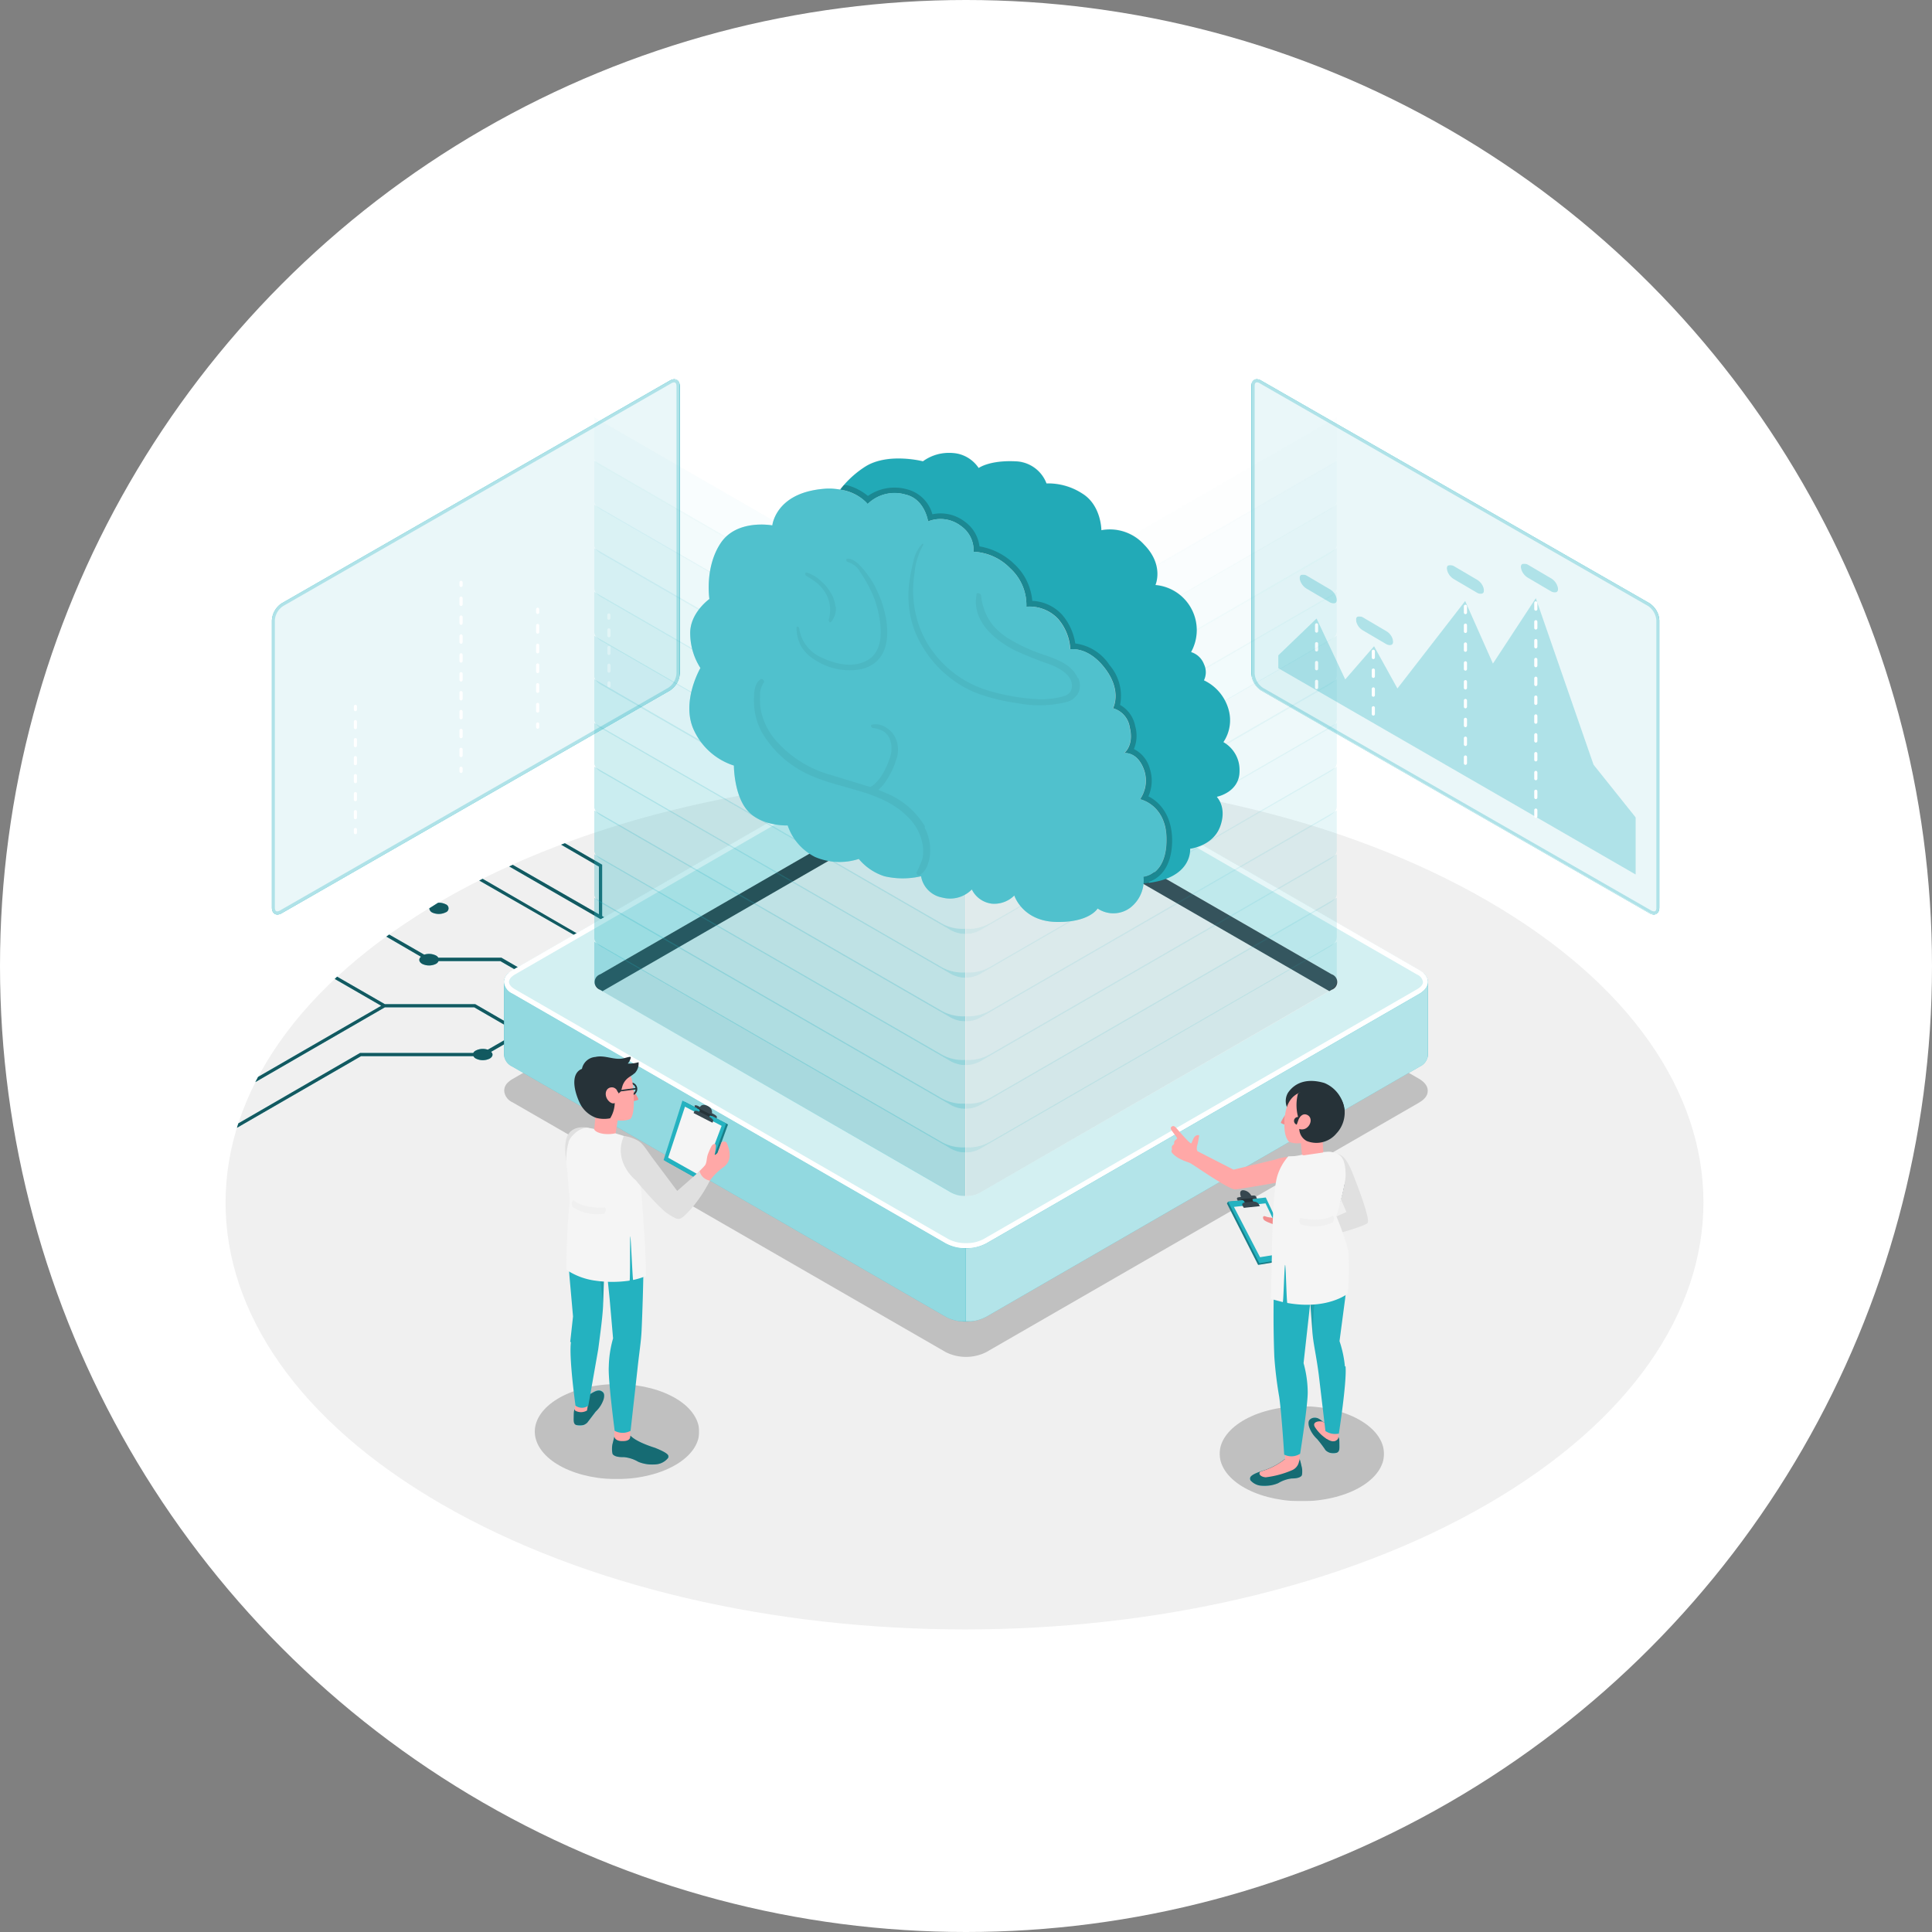 <svg xmlns="http://www.w3.org/2000/svg" xmlns:xlink="http://www.w3.org/1999/xlink" viewBox="0 0 288 288" xmlns:v="https://vecta.io/nano"><rect x="0" y="0" width="288" height="288" fill="#808080" stroke="none"/><style><![CDATA[.B{fill:none}.C{fill:#24b2c0}.D{opacity:.3}.E{fill:#ffa8a7}.F{clip-path:url(#A)}.G{fill:#fff}.H{fill:#263238}.I{fill:#f0f0f0}.J{fill:#37474f}.K{opacity:.2}.L{fill:#f28f8f}.M{fill:#e0e0e0}.N{fill:#f5f5f5}.O{clip-path:url(#E)}.P{stroke-linecap:round}.Q{stroke-linejoin:round}.R{stroke-width:.468}.S{clip-path:url(#G)}]]></style><defs><clipPath id="A"><path d="M26.86 26.86h234.28v234.28H26.86z" class="B"/></clipPath><clipPath id="B"><path d="M33.65 115.63H251.6v126.39H33.65z" class="B"/></clipPath><clipPath id="C"><path d="M181.8 209.63h24.51v14.15H181.8z" class="B"/></clipPath><clipPath id="D"><path d="M79.71 206.33h24.51v14.15H79.71z" class="B"/></clipPath><clipPath id="E"><path d="M40.5 56.53h60.81v79.8H40.5z" class="B"/></clipPath><clipPath ><path d="M47.44 80.45h46.93v46.78H47.44z" class="B"/></clipPath><clipPath id="G"><path d="M186.56 56.53h60.81v79.8h-60.81z" class="B"/></clipPath><clipPath id="H"><path d="M190.55 89.17h53.3v41.21h-53.3z" class="B"/></clipPath><clipPath id="I"><path d="M193.73 85.66h5.55v4.29h-5.55z" class="B"/></clipPath><clipPath id="J"><path d="M202.13 91.89h5.55v4.29h-5.55z" class="B"/></clipPath><clipPath id="K"><path d="M215.67 84.26h5.55v4.29h-5.55z" class="B"/></clipPath><clipPath id="L"><path d="M226.71 84.04h5.55v4.29h-5.55z" class="B"/></clipPath><clipPath id="M"><path d="M75.13 122.87h137.74v79.45H75.13z" class="B"/></clipPath><clipPath id="N"><path d="M75.13 145.08h68.86v51.9H75.13z" class="B"/></clipPath><clipPath id="O"><path d="M143.99 145.08h68.88v51.9h-68.88z" class="B"/></clipPath><clipPath id="P"><path d="M75.13 106.67h137.74v79.44H75.13z" class="B"/></clipPath><clipPath id="Q"><path d="M143.93 55.65h55.36v122.67h-55.36z" class="B"/></clipPath><clipPath id="R"><path d="M143.93 140.34h55.36v37.97h-55.36z" class="B"/></clipPath><clipPath id="S"><path d="M143.93 133.83h55.36v37.97h-55.36z" class="B"/></clipPath><clipPath id="T"><path d="M143.93 127.32h55.36v37.97h-55.36z" class="B"/></clipPath><clipPath id="U"><path d="M143.93 120.8h55.36v37.97h-55.36z" class="B"/></clipPath><clipPath id="V"><path d="M143.93 114.28h55.36v37.97h-55.36z" class="B"/></clipPath><clipPath id="W"><path d="M143.93 107.77h55.36v37.97h-55.36z" class="B"/></clipPath><clipPath id="X"><path d="M143.93 101.26h55.36v37.97h-55.36z" class="B"/></clipPath><clipPath id="Y"><path d="M143.93 94.74h55.36v37.97h-55.36z" class="B"/></clipPath><clipPath id="Z"><path d="M143.93 88.23h55.36v37.97h-55.36z" class="B"/></clipPath><clipPath id="a"><path d="M143.93 81.71h55.36v37.97h-55.36z" class="B"/></clipPath><clipPath id="b"><path d="M143.93 75.19h55.36v37.97h-55.36z" class="B"/></clipPath><clipPath id="c"><path d="M143.93 68.68h55.36v37.97h-55.36z" class="B"/></clipPath><clipPath id="d"><path d="M143.93 62.17h55.36v37.97h-55.36z" class="B"/></clipPath><clipPath id="e"><path d="M143.93 55.65h55.36v37.97h-55.36z" class="B"/></clipPath><clipPath id="f"><path d="M88.58 55.65h55.36v122.67H88.58z" class="B"/></clipPath><clipPath id="g"><path d="M88.58 140.34h55.36v37.97H88.58z" class="B"/></clipPath><clipPath id="h"><path d="M88.58 133.83h55.36v37.97H88.58z" class="B"/></clipPath><clipPath id="i"><path d="M88.58 127.32h55.36v37.97H88.58z" class="B"/></clipPath><clipPath id="j"><path d="M88.58 120.8h55.36v37.97H88.58z" class="B"/></clipPath><clipPath id="k"><path d="M88.58 114.28h55.36v37.97H88.58z" class="B"/></clipPath><clipPath id="l"><path d="M88.58 107.77h55.36v37.97H88.58z" class="B"/></clipPath><clipPath id="m"><path d="M88.58 101.26h55.36v37.97H88.58z" class="B"/></clipPath><clipPath id="n"><path d="M88.58 94.74h55.36v37.97H88.58z" class="B"/></clipPath><clipPath id="o"><path d="M88.58 88.23h55.36v37.97H88.58z" class="B"/></clipPath><clipPath id="p"><path d="M88.58 81.71h55.36v37.97H88.58z" class="B"/></clipPath><clipPath id="q"><path d="M88.58 75.19h55.36v37.97H88.58z" class="B"/></clipPath><clipPath id="r"><path d="M88.58 68.68h55.36v37.97H88.58z" class="B"/></clipPath><clipPath id="s"><path d="M88.58 62.17h55.36v37.97H88.58z" class="B"/></clipPath><clipPath id="t"><path d="M88.58 55.65h55.36v37.97H88.58z" class="B"/></clipPath><clipPath id="u"><path d="M125.21 67.56h59.5v64.13h-59.5z" class="B"/></clipPath><clipPath id="v"><path d="M124.6 72.28h50.16v59.41H124.6z" class="B"/></clipPath><clipPath id="w"><path d="M102.73 72.93h71.15v64.61h-71.15z" class="B"/></clipPath><clipPath id="x"><path d="M104.45 78.86h66.99v55.53h-66.99z" class="B"/></clipPath><clipPath ><path d="M138.92 69.57h41.72v56.16h-41.72z" class="B"/></clipPath><clipPath ><path d="M107.21 74.82h61.73v59.4h-61.73z" class="B"/></clipPath><clipPath id="AA"><path d="M182.89 178.75h9.84v9.81h-9.84z" class="B"/></clipPath><clipPath id="AB"><path d="M185.11 179.07h2.63v.93h-2.63z" class="B"/></clipPath><clipPath id="AC"><path d="M186.34 217.46h7.79v4.04h-7.79z" class="B"/></clipPath><clipPath id="AD"><path d="M195.05 211.34h4.62v5.28h-4.62z" class="B"/></clipPath><clipPath id="AE"><path d="M195.3 190h3.35v8.97h-3.35z" class="B"/></clipPath><clipPath id="AF"><path d="M85.5 207.27h4.57v5.17H85.5z" class="B"/></clipPath><clipPath id="AG"><path d="M91.2 214.06h8.43v4.25H91.2z" class="B"/></clipPath><clipPath id="AH"><path d="M86.39 186.15h3.92v8.09h-3.92z" class="B"/></clipPath><clipPath id="AI"><path d="M99.21 164.22h9.32v12.25h-9.32z" class="B"/></clipPath><clipPath id="AJ"><path d="M103.46 165.56h2.89v1.78h-2.89z" class="B"/></clipPath><path id="AK" d="M56.83 149.93l-18.36 10.6-.41.78 19.31-11.15h13.32l6.48 3.75-4.46 2.57a2.28 2.28 0 0 0-1.79.13.83.83 0 0 0-.37.35H53.68l-18.15 10.5-.21.66 18.5-10.68h16.75a.86.86 0 0 0 .37.36 2.33 2.33 0 0 0 2.06 0c.48-.28.55-.72.2-1l4.46-2.58 3.42 2 .24-.41-3.19-1.84 7.43-4.3 3.41 2 .24-.4-3.21-1.91 8.39-4.84 3.42 2 .24-.41-3.21-1.88 3.62-2.09 1.63.95.24-.4-1.41-.81 5.14-3-.24-.41-5.36 3.1-6.2-3.57c.37-.33.31-.77-.18-1.07a2.27 2.27 0 0 0-1.84-.09l-.48-.29v-7.65l-5.55-3.2-.57.21 5.64 3.27v7.11l-12.84-7.37-.53.24 13.88 8c-.32.33-.24.74.23 1a2.34 2.34 0 0 0 1.74.14l6.25 3.6-3.62 2.1-22.45-13-.5.26 22.48 12.9-8.38 4.84-10.8-6.24h-9.41a.81.81 0 0 0-.34-.32 2.31 2.31 0 0 0-1.75-.13l-5.23-3-.42.31 5.16 3c-.38.32-.32.77.18 1.06a2.33 2.33 0 0 0 2.06 0 .84.84 0 0 0 .38-.41h9.22l10.51 6.08-7.43 4.29-6.83-3.95H57.37l-7.12-4.1-.35.34z"/><path id="AL" d="M64.37,136a2.35,2.35,0,0,0,2.07,0,.63.63,0,0,0,.39-.8.64.64,0,0,0-.39-.4,2.32,2.32,0,0,0-1.13-.23L64,135.4a.74.74,0,0,0,.42.62"/><path id="AM" d="M42,89.93l57.87-33.2c.81-.47,1.47-.09,1.47.85v42.8a3.25,3.25,0,0,1-1.47,2.55L42,136.13c-.81.47-1.47.09-1.47-.85V92.48A3.26,3.26,0,0,1,42,89.93"/><path id="AN" d="M245.9,89.93,188,56.73c-.81-.47-1.47-.09-1.47.85v42.8a3.27,3.27,0,0,0,1.47,2.55l57.87,33.2c.82.47,1.48.09,1.48-.85V92.48a3.27,3.27,0,0,0-1.48-2.55"/><path id="AO" d="M144,184.42V197a6.14,6.14,0,0,1-3-.7L76.38,159a2.12,2.12,0,0,1-1.25-1.74V146.4a1.77,1.77,0,0,1,.66-1.32l9.35,5.4Z"/><path id="AP" d="M144,184.42V197a6.14,6.14,0,0,0,3-.7L211.62,159a2.11,2.11,0,0,0,1.25-1.74V146.42a1.77,1.77,0,0,0-.66-1.31l-9.36,5.36Z"/><path id="AQ" d="M211.62,148.13,147,185.37a6.67,6.67,0,0,1-6,0l-64.6-37.24a2.11,2.11,0,0,1-1.25-1.73,1.77,1.77,0,0,1,.66-1.32,3.51,3.51,0,0,1,.59-.42L141,107.42a6.67,6.67,0,0,1,6,0l64.6,37.24c1.65,1,1.65,2.53,0,3.48"/><path id="AR" d="M170.38 130.73s3.42-.14 3.48-5.46-3.94-6.13-3.94-6.13a4.91 4.91 0 0 0 .62-4.29c-1-2.91-3-2.59-3-2.59s1.5-1.1.84-3.82a3.48 3.48 0 0 0-2.5-2.87s1.4-2.52-1.16-5.91-5.2-2.86-5.2-2.86a7.64 7.64 0 0 0-1.82-4.54 5.83 5.83 0 0 0-4.7-1.81 7.4 7.4 0 0 0-2.42-5.73 8.22 8.22 0 0 0-5.45-2.47 4.39 4.39 0 0 0-1.85-3.82 5 5 0 0 0-4.93-.71s-.48-3.34-3.37-4a5.73 5.73 0 0 0-5.64 1.4s-2.55-3.37-8.69-1.91c-5.14 1.26-5.52 5.11-5.52 5.11s-5.28-1-7.7 2.64-1.68 8.33-1.68 8.33-3 2.12-2.86 5.29a9.65 9.65 0 0 0 1.52 5s-3 5.15-.91 9.39a9.86 9.86 0 0 0 5.9 5.15s0 4.53 2.12 6.81 5.9 2.12 5.9 2.12a8.21 8.21 0 0 0 4.09 4.7 9.3 9.3 0 0 0 6.51.29 8.22 8.22 0 0 0 3.82 2.58 12 12 0 0 0 5.46 0 3.91 3.91 0 0 0 3.18 3.18 4.55 4.55 0 0 0 4.39-1.21 3.83 3.83 0 0 0 3 2.12 4.22 4.22 0 0 0 3.33-1.22s1.21 3.82 6.21 3.94 6.21-2 6.21-2a4.21 4.21 0 0 0 4.84-.1 5.18 5.18 0 0 0 2-4.7"/><path id="AS" d="M193.73,217.46s.18.57.28,1.08a2.85,2.85,0,0,1,.06,1.36c-.14.31-.69.5-1.53.49a5.1,5.1,0,0,0-2,.7,5.31,5.31,0,0,1-2.5.39,2.44,2.44,0,0,1-1.65-.83c-.12-.32-.23-.75,1.82-1.4a10.09,10.09,0,0,0,3.32-1.75Z"/><path id="AT" d="M199.47,214.24c.16.06.19.36.2.95s.08,1.23-.45,1.38a1.66,1.66,0,0,1-1.62-.39,18.47,18.47,0,0,0-1.25-1.66,4.47,4.47,0,0,1-1.23-1.91c-.17-.71,0-1,.48-1.21s1,0,1.59.53a4.3,4.3,0,0,0,.6.32c.44.14,1.53,1.91,1.68,2"/><path id="AU" d="M91.6 214.07l-.29 1.17a3.36 3.36 0 0 0 0 1.48c.17.33.76.52 1.68.49a5.19 5.19 0 0 1 2.16.7 5.5 5.5 0 0 0 2.72.37 2.56 2.56 0 0 0 1.76-1c.13-.33-.06-.68-2-1.46 0 0-2.7-.8-3.64-1.8z"/></defs><circle cx="144" cy="144" r="144" class="G"/><g class="F"><g class="F"><path d="M221.68,134.25c43,24.83,43,65.11,0,90s-112.78,24.83-155.8,0-43-65.12,0-90,112.78-24.83,155.8,0" class="I"/><g class="C"><use xlink:href="#AK"/><use xlink:href="#AL"/></g><g clip-path="url(#B)"><g opacity=".5"><use xlink:href="#AK"/><use xlink:href="#AL"/></g></g><g clip-path="url(#C)"><g class="K"><path d="M205.89,214.87c1.76,3.82-2.12,7.64-8.66,8.67s-13.25-1.23-15-5,2.12-7.64,8.66-8.67,13.25,1.23,15,5"/></g></g><g clip-path="url(#D)"><g class="K"><path d="M103.81,211.57c1.75,3.82-2.12,7.64-8.67,8.67s-13.25-1.23-15-5,2.12-7.64,8.66-8.67,13.26,1.23,15,5"/></g></g><use xlink:href="#AM" class="C"/><g class="O G"><g opacity=".9"><use xlink:href="#AM"/></g></g><g class="O C"><g class="D"><path d="M100.5,57h0c.3,0,.34.37.34.58v42.8a2.77,2.77,0,0,1-1.23,2.15L41.74,135.72a1,1,0,0,1-.43.14c-.29,0-.34-.36-.34-.58V92.48a2.75,2.75,0,0,1,1.24-2.14l57.86-33.2a.84.84,0,0,1,.43-.14m0-.47a1.41,1.41,0,0,0-.66.2L42,89.93a3.26,3.26,0,0,0-1.47,2.55v42.8c0,.67.33,1.05.81,1.05a1.38,1.38,0,0,0,.66-.2l57.87-33.2a3.25,3.25,0,0,0,1.47-2.55V57.58c0-.66-.33-1-.81-1"/></g></g><g stroke="#fff" class="B P Q R"><path d="M52.98 105.3v.48"/><path d="M52.98 107.57v15.19" stroke-dasharray="0.898,1.786"/><path d="M52.98 123.65v.47m27.17-33.3v.47"/><path d="M80.15 93.24v13.71" stroke-dasharray="0.984,1.958"/><path d="M80.15 107.93v.47m10.61-16.72v.47"/><path d="M90.77 93.89l.01 7.02" stroke-dasharray="0.879,1.757"/><path d="M90.78 101.79v.47M68.73 86.81v.46"/><path d="M68.73 89.16v24.42" stroke-dasharray="0.936,1.881"/><path d="M68.73 114.52v.47"/></g><use xlink:href="#AN" class="C"/><g class="S G"><g opacity=".9"><use xlink:href="#AN"/></g></g><g class="S C"><g class="D"><path d="M187.37,57a.78.78,0,0,1,.42.14l57.88,33.19a2.84,2.84,0,0,1,1.24,2.15v42.8c0,.22,0,.58-.35.58a1,1,0,0,1-.43-.14l-57.87-33.19a2.8,2.8,0,0,1-1.23-2.15V57.58c0-.21,0-.58.34-.58m0-.47c-.48,0-.81.39-.81,1v42.8a3.27,3.27,0,0,0,1.47,2.55l57.87,33.2a1.41,1.41,0,0,0,.66.2c.48,0,.82-.38.82-1.05V92.48a3.27,3.27,0,0,0-1.48-2.55L188,56.73a1.35,1.35,0,0,0-.66-.2"/></g></g><g clip-path="url(#H)" class="C"><g class="D"><path d="M190.54 99.6v-1.9l5.72-5.5 4.27 9.08 4.3-4.95 3.48 6.3 10.1-13.04 4.14 9.33 6.39-9.75 8.61 24.83 6.29 7.87v8.5l-53.3-30.77z"/></g></g><g stroke="#fff" stroke-dasharray="0.936,1.872" class="B P Q R"><path d="M228.94 89.87v32.09m-10.49-31.58v25.07m-22.19-22.31v9.76m8.46-5.82v10.75"/></g><g clip-path="url(#I)" class="C"><g class="D"><path d="M199.28,89.41c0,.55-.47.7-1.07.36l-3.4-2a2.18,2.18,0,0,1-1.08-1.59c0-.54.49-.69,1.08-.36l3.4,2a2.11,2.11,0,0,1,1.07,1.58"/></g></g><g clip-path="url(#J)" class="C"><g class="D"><path d="M207.68,95.64c0,.54-.49.7-1.08.35l-3.4-2a2.11,2.11,0,0,1-1.07-1.59c0-.53.48-.7,1.07-.35l3.4,2a2.11,2.11,0,0,1,1.08,1.58"/></g></g><g clip-path="url(#K)" class="C"><g class="D"><path d="M221.22 88c0 .53-.48.69-1.07.34l-3.4-2a2.19 2.19 0 0 1-1.08-1.6c0-.53.49-.69 1.08-.34l3.4 2a2.14 2.14 0 0 1 1.07 1.6"/></g></g><g clip-path="url(#L)" class="C"><g class="D"><path d="M232.26,87.79c0,.54-.49.69-1.08.34l-3.4-2a2.17,2.17,0,0,1-1.07-1.6c0-.53.48-.68,1.07-.34l3.4,2a2.15,2.15,0,0,1,1.08,1.59"/></g></g><g clip-path="url(#M)"><g class="K"><path d="M211.62,164.32,147,201.57a6.76,6.76,0,0,1-6,0l-64.6-37.25a2.11,2.11,0,0,1-1.25-1.74,1.75,1.75,0,0,1,.66-1.3,3.07,3.07,0,0,1,.59-.43L141,123.6a6.74,6.74,0,0,1,6,0l64.6,37.25c1.65,1,1.65,2.52,0,3.47"/></g></g><use xlink:href="#AO" class="C"/><g clip-path="url(#N)" class="G"><g opacity=".5"><use xlink:href="#AO"/></g></g><use xlink:href="#AP" class="C"/><g clip-path="url(#O)" class="G"><g opacity=".65"><use xlink:href="#AP"/></g></g><use xlink:href="#AQ" class="C"/><g clip-path="url(#P)" class="G"><g opacity=".8"><use xlink:href="#AQ"/></g></g><path d="M144,107.42a5.44,5.44,0,0,1,2.65.62l64.6,37.24a1.44,1.44,0,0,1,.87,1.1c0,.38-.32.76-.87,1.08L146.63,184.7a5.29,5.29,0,0,1-2.64.61,5.51,5.51,0,0,1-2.64-.61l-64.6-37.24c-.55-.32-.88-.72-.88-1.09a1.12,1.12,0,0,1,.43-.77,2.36,2.36,0,0,1,.45-.33L141.37,108a5.37,5.37,0,0,1,2.63-.62m0-.75a6.19,6.19,0,0,0-3,.72L76.38,144.62a3.51,3.51,0,0,0-.59.42,1.81,1.81,0,0,0-.66,1.32,2.11,2.11,0,0,0,1.25,1.73L141,185.33a6.08,6.08,0,0,0,3,.72,6.23,6.23,0,0,0,3-.72l64.61-37.24c1.65-1,1.65-2.51,0-3.48L147,107.37a6.23,6.23,0,0,0-3-.72" class="G"/><path d="M142,115,89.47,145.24a1.23,1.23,0,0,0-.76,1.56,1.25,1.25,0,0,0,.76.75L142,177.83a4.45,4.45,0,0,0,4,0l52.52-30.28a1.23,1.23,0,0,0,0-2.32L146,115a4.45,4.45,0,0,0-4,0" class="I"/><path d="M198.5,145.23,146,115a4.07,4.07,0,0,0-2-.48v2l54.16,31.23.34-.2a1.22,1.22,0,0,0,0-2.32" class="J"/><path d="M144,114.48a4.07,4.07,0,0,0-2,.48L89.47,145.24a1.23,1.23,0,0,0-.76,1.56,1.25,1.25,0,0,0,.76.75l.35.2L144,116.51Z" class="H"/><g clip-path="url(#Q)" class="C"><g opacity=".5"><g clip-path="url(#R)"><g class="D"><path d="M147.63,170.17a6.48,6.48,0,0,1-3.7.86h0v7.28a4.62,4.62,0,0,0,2.48-.72l51.46-29.71c.95-.54,1.41-1,1.41-1.65v-5.85Z"/></g></g><g clip-path="url(#S)"><g opacity=".28"><path d="M147.63,163.65a6.48,6.48,0,0,1-3.7.86h0v7.29a4.56,4.56,0,0,0,2.48-.74l51.46-29.72c.95-.53,1.41-1,1.41-1.64v-5.89Z"/></g></g><g clip-path="url(#T)"><g opacity=".25"><path d="M147.63,157.13a6.41,6.41,0,0,1-3.7.87h0v7.29a4.64,4.64,0,0,0,2.48-.74l51.46-29.71c.95-.52,1.41-1,1.41-1.63v-5.89Z"/></g></g><g clip-path="url(#U)"><g opacity=".23"><path d="M147.63,150.62a6.57,6.57,0,0,1-3.7.87h0v7.28a4.63,4.63,0,0,0,2.48-.73l51.46-29.71c.95-.53,1.41-1,1.41-1.64V120.8Z"/></g></g><g clip-path="url(#V)"><g opacity=".21"><path d="M147.63,144.11a6.39,6.39,0,0,1-3.7.85h0v7.29a4.62,4.62,0,0,0,2.48-.72l51.46-29.71c.95-.54,1.41-1,1.41-1.65v-5.89Z"/></g></g><g clip-path="url(#W)"><g opacity=".18"><path d="M147.63,137.59a6.48,6.48,0,0,1-3.7.86h0v7.29a4.56,4.56,0,0,0,2.48-.74l51.46-29.71c.95-.52,1.41-1,1.41-1.63v-5.89Z"/></g></g><g clip-path="url(#X)"><g opacity=".16"><path d="M147.63,131.07a6.41,6.41,0,0,1-3.7.87h0v7.29a4.64,4.64,0,0,0,2.48-.74l51.46-29.71c.95-.52,1.41-1,1.41-1.63v-5.92Z"/></g></g><g clip-path="url(#Y)"><g opacity=".14"><path d="M147.63,124.56a6.57,6.57,0,0,1-3.7.87h0v7.31a4.63,4.63,0,0,0,2.48-.73l51.46-29.71c.95-.53,1.41-1,1.41-1.64V94.77Z"/></g></g><g clip-path="url(#Z)"><g opacity=".12"><path d="M147.63,118a6.32,6.32,0,0,1-3.7.86h0v7.29a4.55,4.55,0,0,0,2.48-.73l51.46-29.71c.95-.53,1.41-1,1.41-1.64V88.22Z"/></g></g><g clip-path="url(#a)"><g opacity=".09"><path d="M147.63,111.53a6.48,6.48,0,0,1-3.7.86h0v7.29a4.56,4.56,0,0,0,2.48-.74l51.46-29.71c.95-.52,1.41-1,1.41-1.63V81.71Z"/></g></g><g clip-path="url(#b)"><g opacity=".07"><path d="M147.63,105.05a6.48,6.48,0,0,1-3.7.87h0v7.28a4.63,4.63,0,0,0,2.48-.73l51.46-29.71c.95-.53,1.41-1,1.41-1.64V75.23Z"/></g></g><g clip-path="url(#c)"><g opacity=".05"><path d="M147.63,98.5a6.48,6.48,0,0,1-3.7.86h0v7.29a4.63,4.63,0,0,0,2.48-.73l51.46-29.71c.95-.53,1.41-1,1.41-1.64V68.68Z"/></g></g><g clip-path="url(#d)"><g opacity=".02"><path d="M147.63 92a6.41 6.41 0 0 1-3.7.87h0v7.28a4.55 4.55 0 0 0 2.48-.73l51.46-29.69c.95-.53 1.41-.95 1.41-1.64v-5.9z"/></g></g><g clip-path="url(#e)"><g opacity="0"><path d="M147.63,85.47a6.48,6.48,0,0,1-3.7.86h0v7.26a4.56,4.56,0,0,0,2.48-.74l51.46-29.71c.95-.52,1.41-1,1.41-1.63V55.62Z"/></g></g></g></g><g clip-path="url(#f)" class="C"><g opacity=".7"><g clip-path="url(#g)"><g opacity=".5"><path d="M140.25,170.17a6.41,6.41,0,0,0,3.68.86h0v7.28a4.62,4.62,0,0,1-2.47-.72L90,147.88c-1-.54-1.43-1-1.43-1.65v-5.85Z"/></g></g><g clip-path="url(#h)"><g opacity=".46"><path d="M140.25,163.65a6.41,6.41,0,0,0,3.68.86h0v7.29a4.55,4.55,0,0,1-2.47-.74L90,141.34c-1-.53-1.43-1-1.43-1.64v-5.89Z"/></g></g><g clip-path="url(#i)"><g opacity=".42"><path d="M140.25,157.13a6.32,6.32,0,0,0,3.68.87h0v7.29a4.64,4.64,0,0,1-2.47-.74L90,134.84c-1-.52-1.43-1-1.43-1.63v-5.89Z"/></g></g><g clip-path="url(#j)"><g opacity=".38"><path d="M140.25,150.62a6.5,6.5,0,0,0,3.68.87h0v7.28a4.63,4.63,0,0,1-2.47-.73L90,128.33c-1-.53-1.43-1-1.43-1.64V120.8Z"/></g></g><g clip-path="url(#k)"><g opacity=".35"><path d="M140.25,144.11a6.33,6.33,0,0,0,3.68.85h0v7.29a4.62,4.62,0,0,1-2.47-.72L90,121.82c-1-.54-1.43-1-1.43-1.65v-5.89Z"/></g></g><g clip-path="url(#l)"><g opacity=".31"><path d="M140.25,137.59a6.41,6.41,0,0,0,3.68.86h0v7.29a4.55,4.55,0,0,1-2.47-.74L90,115.29c-1-.52-1.43-1-1.43-1.63v-5.89Z"/></g></g><g clip-path="url(#m)"><g opacity=".27"><path d="M140.25,131.07a6.32,6.32,0,0,0,3.68.87h0v7.29a4.73,4.73,0,0,1-2.47-.74L90,108.78c-1-.52-1.43-1-1.43-1.63v-5.92Z"/></g></g><g clip-path="url(#n)"><g opacity=".23"><path d="M140.25,124.56a6.5,6.5,0,0,0,3.68.87h0v7.31a4.63,4.63,0,0,1-2.47-.73L90,102.3c-1-.53-1.43-1-1.43-1.64V94.77Z"/></g></g><g clip-path="url(#o)"><g opacity=".19"><path d="M140.25,118a6.26,6.26,0,0,0,3.68.86h0v7.29a4.54,4.54,0,0,1-2.47-.73L90,95.75c-1-.53-1.43-1-1.43-1.64V88.22Z"/></g></g><g clip-path="url(#p)"><g opacity=".15"><path d="M140.25,111.53a6.41,6.41,0,0,0,3.68.86h0v7.29a4.55,4.55,0,0,1-2.47-.74L90,89.23c-1-.52-1.43-1-1.43-1.63V81.71Z"/></g></g><g clip-path="url(#q)"><g opacity=".12"><path d="M140.25,105.05a6.4,6.4,0,0,0,3.68.87h0v7.28a4.63,4.63,0,0,1-2.47-.73L90,82.76c-1-.53-1.43-1-1.43-1.64V75.23Z"/></g></g><g clip-path="url(#r)"><g opacity=".08"><path d="M140.25,98.5a6.41,6.41,0,0,0,3.68.86h0v7.29a4.63,4.63,0,0,1-2.47-.73L90,76.21c-1-.53-1.43-1-1.43-1.64V68.68Z"/></g></g><g clip-path="url(#s)"><g opacity=".04"><path d="M140.25,92a6.42,6.42,0,0,0,3.68.87h0v7.28a4.63,4.63,0,0,1-2.47-.73L90,69.71c-1-.53-1.43-.95-1.43-1.64V62.19Z"/></g></g><g clip-path="url(#t)"><g opacity="0"><path d="M140.25,85.47a6.41,6.41,0,0,0,3.68.86h0v7.26a4.55,4.55,0,0,1-2.47-.74L90,63.14c-1-.52-1.43-1-1.43-1.63V55.62Z"/></g></g></g></g><path d="M181.4 118.81s1.56 1.55.47 4.44-4.46 3.27-4.46 3.27.45 4.61-7 5.17a3.78 3.78 0 0 0 0-.95s3.43-.14 3.49-5.46-3.94-6.14-3.94-6.14a4.89 4.89 0 0 0 .62-4.28c-1-2.91-3-2.59-3-2.59s1.5-1.1.84-3.82a3.48 3.48 0 0 0-2.5-2.87s1.4-2.52-1.17-5.91-5.19-2.86-5.19-2.86a7.61 7.61 0 0 0-1.82-4.55 5.86 5.86 0 0 0-4.74-1.82 7.4 7.4 0 0 0-2.42-5.73 8.09 8.09 0 0 0-5.46-2.46 4.38 4.38 0 0 0-1.85-3.82 5 5 0 0 0-4.93-.7s-.47-3.35-3.36-4a5.75 5.75 0 0 0-5.64 1.41 6.6 6.6 0 0 0-4.11-2.14 14.74 14.74 0 0 1 3.82-3.48c3.39-2.08 8.53-.75 8.53-.75a6.66 6.66 0 0 1 4.49-1.24 5.07 5.07 0 0 1 3.82 2.24s1.58-1.17 5.4-1a5.1 5.1 0 0 1 4.71 3.3 9.31 9.31 0 0 1 5.31 1.49c2.87 1.75 2.87 5.48 2.87 5.48a6.89 6.89 0 0 1 6.39 2.17c3 3.07 1.67 6 1.67 6a6.75 6.75 0 0 1 5.31 10 3 3 0 0 1 1.92 1.79 2.78 2.78 0 0 1 0 2.42 6.84 6.84 0 0 1 3.66 4.31 5.83 5.83 0 0 1-.76 4.9 4.78 4.78 0 0 1 2.41 4.31c0 3.15-3.32 3.82-3.32 3.82" class="C"/><g clip-path="url(#u)"><g opacity=".05"><path d="M181.4,118.81s1.56,1.55.47,4.44-4.46,3.27-4.46,3.27.45,4.61-7,5.17a3.78,3.78,0,0,0,0-.95s3.43-.14,3.49-5.46-3.94-6.14-3.94-6.14a4.89,4.89,0,0,0,.62-4.28c-1-2.91-3-2.59-3-2.59s1.5-1.1.84-3.82a3.48,3.48,0,0,0-2.5-2.87s1.4-2.52-1.17-5.91-5.19-2.86-5.19-2.86a7.61,7.61,0,0,0-1.82-4.55A5.86,5.86,0,0,0,153,90.44a7.4,7.4,0,0,0-2.42-5.73,8.09,8.09,0,0,0-5.46-2.46,4.38,4.38,0,0,0-1.85-3.82,5,5,0,0,0-4.93-.7s-.47-3.35-3.36-4a5.75,5.75,0,0,0-5.64,1.41,5.07,5.07,0,0,0-1.25-1.06,1,1,0,0,0-.24-.15,7.49,7.49,0,0,0-2.63-1,14.74,14.74,0,0,1,3.82-3.48c3.39-2.08,8.53-.75,8.53-.75a6.66,6.66,0,0,1,4.49-1.24,5.07,5.07,0,0,1,3.82,2.24s1.58-1.16,5.4-1A5.08,5.08,0,0,1,156,72a9.31,9.31,0,0,1,5.31,1.49c2.87,1.75,2.87,5.48,2.87,5.48a6.89,6.89,0,0,1,6.39,2.17c3,3.07,1.67,6,1.67,6a6.75,6.75,0,0,1,5.31,10,3,3,0,0,1,1.91,1.82,2.78,2.78,0,0,1,0,2.42,6.84,6.84,0,0,1,3.66,4.31,5.83,5.83,0,0,1-.76,4.9,4.78,4.78,0,0,1,2.41,4.31c0,3.15-3.32,3.82-3.32,3.82"/></g></g><g clip-path="url(#v)"><g class="K"><path d="M171.21 118.66a5.74 5.74 0 0 0 .19-4.08 4.59 4.59 0 0 0-2.37-2.92 5.18 5.18 0 0 0 .19-3.43 4.62 4.62 0 0 0-2.25-3.15 7 7 0 0 0-1.57-5.93 7.2 7.2 0 0 0-5.11-3.23 8.57 8.57 0 0 0-1.91-4.22 6.37 6.37 0 0 0-4.5-2.13 8.45 8.45 0 0 0-2.67-5.48 9.75 9.75 0 0 0-5.2-2.64 5.35 5.35 0 0 0-2.19-3.69 5.93 5.93 0 0 0-4.83-1.1 5.28 5.28 0 0 0-3.82-3.73 6.93 6.93 0 0 0-5.79 1 8.16 8.16 0 0 0-3.51-1.7 17.72 17.72 0 0 0-1.26 1.6 6 6 0 0 1 4 1.85.92.92 0 0 0 .68.34.88.88 0 0 0 .7-.3 4.89 4.89 0 0 1 4.77-1.11c2.25.5 2.67 3.12 2.69 3.23a.89.89 0 0 0 .45.65.87.87 0 0 0 .8 0 4.1 4.1 0 0 1 4 .62 3.53 3.53 0 0 1 1.5 3 .89.89 0 0 0 .91 1 7.33 7.33 0 0 1 4.89 2.24 6.54 6.54 0 0 1 2.14 5 .85.85 0 0 0 .26.72.83.83 0 0 0 .7.25 5 5 0 0 1 3.9 1.49 6.91 6.91 0 0 1 1.6 4 .84.84 0 0 0 .33.67.87.87 0 0 0 .71.21c.09 0 2.17-.33 4.34 2.53s1.13 4.87 1.1 4.94a.87.87 0 0 0 0 .8.91.91 0 0 0 .64.5 2.65 2.65 0 0 1 1.8 2.19c.5 2-.48 2.86-.51 2.86a.89.89 0 0 0-.28 1 1 1 0 0 0 .95.57c.14 0 1.39-.08 2.08 2a4 4 0 0 1-.47 3.47.87.87 0 0 0 .51 1.4c.14 0 3.29.79 3.24 5.27s-2.61 4.67-2.68 4.67a.89.89 0 0 0-.65.32.88.88 0 0 0-.19.7q0 .34 0 .69a2.28 2.28 0 0 0 .86.14 6 6 0 0 0 .89-.11.48.48 0 0 0 0-.17c1.26-.43 3.41-1.8 3.46-6.13 0-3.82-1.91-5.82-3.56-6.63"/></g></g><use xlink:href="#AR" class="C"/><g clip-path="url(#w)" class="G"><g class="K"><use xlink:href="#AR"/></g></g><g clip-path="url(#x)"><g opacity=".05"><path d="M130.49 87.5a15.07 15.07 0 0 0-1.91-2.78c-.55-.62-1.39-1.52-2.29-1.43-.27 0-.1.45.08.49a3.09 3.09 0 0 1 1.85 1.49 18.44 18.44 0 0 1 1.3 2.18 15.15 15.15 0 0 1 1.76 6.38c.07 1.91-.39 3.82-2.18 4.7-2.11 1.09-4.82.4-6.81-.6a5.56 5.56 0 0 1-3.15-4.24c0-.24-.4-.44-.39-.09a5.63 5.63 0 0 0 .74 2.86 6 6 0 0 0 2.14 2 9.3 9.3 0 0 0 6.84 1.27c5.5-1.39 3.94-8.6 2-12.21m-5.93 2.9a4.88 4.88 0 0 0-.76-2.15 6.71 6.71 0 0 0-1.49-1.74 5.47 5.47 0 0 0-2-1.17c-.33-.09-.3.37-.11.49a11.12 11.12 0 0 1 1.71 1.15 6.05 6.05 0 0 1 1.27 1.58 4.79 4.79 0 0 1 .56 1.85 6 6 0 0 1 0 1 5.16 5.16 0 0 1-.19 1c0 .14.18.47.34.3a3 3 0 0 0 .71-2.32m13.33 32.83a12 12 0 0 0-5.79-5l-1.17-.5a7 7 0 0 0 1.19-1.41 12.51 12.51 0 0 0 1.54-3.34 4.15 4.15 0 0 0-.44-3.43 3.71 3.71 0 0 0-1.32-1.2 2.61 2.61 0 0 0-2-.32c-.22.1 0 .45.19.48a4.27 4.27 0 0 1 1.66.54 2.63 2.63 0 0 1 .95 1.32 4.13 4.13 0 0 1-.11 2.71 11.66 11.66 0 0 1-1.32 2.73 6.33 6.33 0 0 1-1 1.12 2.43 2.43 0 0 1-.57.37l-6.07-1.85a16.7 16.7 0 0 1-7.64-4.69 10.11 10.11 0 0 1-2.57-4.78 9.85 9.85 0 0 1-.13-2.3 3 3 0 0 1 .53-1.91c.23-.23-.19-.7-.45-.52-1 .63-1 2.18-1 3.21a9.66 9.66 0 0 0 1.16 4.65 15.51 15.51 0 0 0 6.85 6.27c4.87 2.33 11.06 2.38 15 6.46a7.48 7.48 0 0 1 2.09 3.82 5.66 5.66 0 0 1 0 2.39 17.47 17.47 0 0 1-.87 2c-.06.18.2.5.4.41 1.14-.55 1.54-2.1 1.63-3.29a7.26 7.26 0 0 0-.82-3.82m22.81-22.3c-.8-1.91-2.87-2.69-4.69-3.34a25.77 25.77 0 0 1-5.8-2.65 9.8 9.8 0 0 1-2.25-2 8.47 8.47 0 0 1-1.65-4.31c0-.26-.61-.52-.67-.17-.73 3.9 2.49 6.69 5.61 8.31a51.89 51.89 0 0 0 5.22 2.1c1.44.55 3.66 1.66 3.35 3.56-.16.95-1 1.21-1.81 1.38a12.48 12.48 0 0 1-3.28.28 30.94 30.94 0 0 1-6.69-1.09 16 16 0 0 1-9.76-7.26 15.24 15.24 0 0 1-2.07-6.87 16.75 16.75 0 0 1 .18-3.61 10.23 10.23 0 0 1 1.29-4.13c.06-.08 0-.32-.12-.21a5.33 5.33 0 0 0-1.36 2.72 24.74 24.74 0 0 0-.61 3.2 15 15 0 0 0 .84 7.12 16.77 16.77 0 0 0 8.79 9.06 27.77 27.77 0 0 0 6.46 1.66 16.92 16.92 0 0 0 7.12-.1 2.84 2.84 0 0 0 2-1.42 2.64 2.64 0 0 0 0-2.2"/></g></g></g><path d="M188.51 178.76l-5.44.37-.18.25 4.66 9.18 5.17-.86-4.21-8.94z" class="C"/><g class="F"><g clip-path="url(#AA)"><g class="D"><path d="M188.51 178.76l-5.44.37-.18.25 4.66 9.18 5.17-.86-4.21-8.94z"/></g></g></g><path d="M188.69 178.51l-5.62.62 4.66 9.18 5.17-.86-4.21-8.94z" class="C"/><path d="M188.65 179.38l-4.71.53 3.89 7.5 4.34-.71-3.52-7.32z" class="I"/><g class="F"><g clip-path="url(#AB)"><g opacity=".15"><path d="M187.73,179.75l-.19-.38c-.11-.21-.55-.33-1-.29l-.83.08c-.43,0-.7.26-.59.46l.19.38Z"/></g></g><path d="M187.28,178.41a.45.45,0,0,0-.44-.19h-.32a1.51,1.51,0,0,0-1.19-.8c-.76,0-.34,1-.34,1l-.35.06c-.19,0-.29.15-.24.27l.11.23,2.86-.31-.12-.25" class="J"/><path d="M187,178.68c-.27,0-.37,0-.21.37a4.6,4.6,0,0,0,.35.64l-1.28.15-.33-.65a.46.46,0,0,0-.43-.29l-.12-.15,2-.19Z" class="H"/><path d="M187.8,179.8s-.08-.17-.2-.37a1.07,1.07,0,0,0-.95-.3l-.83.09c-.44,0-.71.25-.6.46l.2.37Z" class="J"/><path d="M190.55,182.92s.15-.84-.1-1.12-1.28-.25-1.79-.47-.45.38-.19.57c.58.43,1.73.63,2.08,1" class="L"/><path d="M199.14,172c.83,0,1.6.66,2.44,2.76s2.59,6.69,2.32,7.5c-.2.54-6.43,2.17-6.43,2.17l-.9-1.91,4.14-1.85-2.35-5.41Z" class="M"/><use xlink:href="#AS" class="C"/><g clip-path="url(#AC)"><g opacity=".4"><use xlink:href="#AS"/></g></g><g class="E"><path d="M193.73,217.51h-2.19a10.09,10.09,0,0,1-3.32,1.75l-.33.11c-.35.28-.06.77.78.85a14.06,14.06,0,0,0,4-1.09,1.75,1.75,0,0,0,1-1.61"/><path d="M193.73,216.78v.77c0,.28-.34.7-1.2.67-.6,0-1-.18-.95-.68v-.76Z"/></g><use xlink:href="#AT" class="C"/><g clip-path="url(#AD)"><g opacity=".4"><use xlink:href="#AT"/></g></g><g class="E"><path d="M199.49,213.69v.72s-.47,1-1.82,0c0-.07-.15-1.47-.15-1.47Z"/><path d="M197.79,212.26a4.3,4.3,0,0,1-.6-.32c-.54-.18-1.68,0-1.16.82a5.88,5.88,0,0,0,1.61,1.65c.6.31.82-.07.82-.07l-.22-1.7a1.19,1.19,0,0,0-.45-.38"/></g><path d="M200.48 203.67a16.6 16.6 0 0 0-.8-3.75l.83-6.27c.84-7.2.27-7.32-.74-9.82 0 0-9.23-1.18-9.63 2.66a158.94 158.94 0 0 0-.18 15.74 57.84 57.84 0 0 0 .73 6c.38 2.7.74 8.6.74 8.6a2.36 2.36 0 0 0 2.38-.13s1.16-7.27 1.13-9.22a16.7 16.7 0 0 0-.62-4.28l1-9 .31 4.19c.09 1.7.53 3.32.95 6.48l1 8.45a2.57 2.57 0 0 0 2 .38s1.2-7.64 1-10" class="C"/><g clip-path="url(#AE)"><g opacity=".1"><path d="M195.3,194.2l.5-3.21a6.92,6.92,0,0,0,2.86-1,3.86,3.86,0,0,1-2.29,1.34l-.51,3.72-.21,3.9Z"/></g></g><path d="M193.9 170.17l.33 3.59 3.15-.2-.25-3.99-3.23.6z" class="E"/><path d="M200.22 173.24a2.22 2.22 0 0 0-2.42-1.52h-.53c-.1.53-1.65 1-3.19.41a10.3 10.3 0 0 1-1.14.21l-.73.11c-1.12.37-1.62 2.31-1.72 5.38l-.57 9.66a10.86 10.86 0 0 0 6.19.78 7.39 7.39 0 0 0 4.6-2.19 23.7 23.7 0 0 0-1.75-4.93c1.78-4.38 1.74-6.51 1.26-7.93" class="I"/><path d="M194.25,188.41a12.17,12.17,0,0,0,1.91-.12,7.43,7.43,0,0,0,4.59-2.2,23.79,23.79,0,0,0-1.74-4.92,20.85,20.85,0,0,0,1.48-5.12c-.15.95-1.51,4.49-3.29,5.56a3.11,3.11,0,0,1,1.86,1.33c.86,1.18.16,5.22-4.77,5.47" class="J"/><path d="M192.25,165.71a2.43,2.43,0,0,1-.26-2.8c1.1-1.63,3-2.19,5.43-1.47a4.84,4.84,0,0,1,3,4.29c.07,1.77-4.9,2.94-4.82,4.15Z" class="H"/><path d="M191.56,166.22s-.7,1.06-.61,1.18a1.94,1.94,0,0,0,.53.23Z" class="L"/><path d="M193.69,162.88c-.68.35-1.86,1-2.15,3.5s.26,3.46.61,3.82a3.26,3.26,0,0,0,2.09.12,6.63,6.63,0,0,0,3.32-2.43c1-1.55,1.15-3.64,0-4.45a4.09,4.09,0,0,0-3.92-.53" class="E"/><g class="H"><path d="M193.49,163a6.8,6.8,0,0,0,.11,3.82s.42-.95,1.2-.65.72,1.31.1,1.86a1.19,1.19,0,0,1-1.22.26,2.11,2.11,0,0,0,1.12,1.8,3.87,3.87,0,0,0,4.42-1.13c1.91-2,1.65-5.66-1.15-6.59a4.79,4.79,0,0,0-4.58.63"/><path d="M193.3,167.65a.6.6,0,0,1-.37-.76h0a.61.61,0,0,1,.77-.35Z"/></g><path d="M192.44 172.44a7.8 7.8 0 0 0-2.35.42l-6.21 1.5-5.35-2.74c-.23-.27-.09-.81 0-1.11s.16-.95.23-1.15-.36-.23-.65.07-.41.9-.54 1-1.23-1.14-1.75-1.73-.76-1-1.12-.78-.09.54.29 1.05a4.63 4.63 0 0 1 .48.68c0 .09-.09.16-.15.21s-.28.24-.29.38v.23c-.06.17-.27.26-.33.42a1 1 0 0 0 0 .38c0 .13 0 .16-.07.24a.55.55 0 0 0 .17.44 4.09 4.09 0 0 0 1.31.9c.4.22.81.32 1.28.52s5.79 4 6.76 3.93 7.71-1.28 7.71-1.28c1.74-1.18.6-3.55.6-3.55" class="E"/><path d="M197.8 171.72a3.51 3.51 0 0 1 1.57.28c.73.34 1.18 1.16 1.22 3s-1.39 6.28-1.39 6.28a38.52 38.52 0 0 1 1.8 5.22 42 42 0 0 1-.1 6.34s-3 2.46-9 1.39c-.11 0-.22-5.64-.33-5.67s-.24 5.56-.35 5.54l-1.77-.47.15-6.68c.02-2.01.16-9.74.83-11.71a7.79 7.79 0 0 1 1.62-2.87h1.27z" class="N"/><path d="M193.9,181.56s3,.74,4.77-.34c.27.25.25.54,0,1a6.61,6.61,0,0,1-4.77.29.73.73,0,0,1,0-1" class="I"/><path d="M85.72 210.09c-.15.07-.18.36-.19 1s-.09 1.21.43 1.35a1.58 1.58 0 0 0 1.59-.37l1.25-1.63a4.47 4.47 0 0 0 1.2-1.95c.17-.7 0-1-.47-1.19-.66-.26-1.66.66-2.17.83S85.87 210 85.72 210" class="C"/><g clip-path="url(#AF)"><g opacity=".4"><path d="M85.71 210.09c-.15.07-.19.36-.2 1s-.08 1.21.44 1.35a1.6 1.6 0 0 0 1.59-.37l1.24-1.64a4.39 4.39 0 0 0 1.22-1.89c.17-.7 0-1-.47-1.2-.66-.25-1.66.67-2.18.82s-1.51 1.91-1.66 1.91"/></g></g><path d="M85.71,209.54v.72a1.76,1.76,0,0,0,1.8,0c0-.08.17-1,.17-1Z" class="E"/><use xlink:href="#AU" class="C"/><g clip-path="url(#AG)"><g opacity=".4"><use xlink:href="#AU"/></g></g><path d="M91.58,213.29v.83c0,.3.37.76,1.3.7.66,0,1.11-.22,1.07-.75v-.78Z" class="E"/><path d="M85 200.06l.42-3.82-.52-5.87a46.51 46.51 0 0 1 .1-8.59s10.57-2.39 10.84 1.41-.12 13.5-.2 15.17-.34 3.15-.63 5.87L94 213.29a2.49 2.49 0 0 1-2.37 0s-1-7.58-.88-9.55a16.41 16.41 0 0 1 .64-4.23l-.51-5.85-.53-5.22-.23-.1-.22 6.38c-.1 1.67-.31 3.28-.72 6.4l-1.48 8.42a1.61 1.61 0 0 1-1.91 0s-1-7.13-.68-9.48" class="C"/><g clip-path="url(#AH)"><g opacity=".1"><path d="M90.3 188.48a22.06 22.06 0 0 1-3.91-2.33 8.49 8.49 0 0 0 2.81 2.38l.69 5.73.19-5.73z"/></g></g><path d="M92.11 166.81l-.55 3.46-3.13-.15.36-4.07 3.32.76z" class="E"/><path d="M87.78,168.13s-2.17-.55-3.1,1-.06,4.92-.06,4.92Z" class="M"/><path d="M84.74 170.27c.29-1 1.85-2.33 3-2.14l.81.15c.15.58 1.65 1 3.18.66l1.26.39c1.11.36 2.12 1.28 2.3 4.88 0 0 1 10.62 1 16a10 10 0 0 1-1.91.59c-.08 0-.35-6.52-.42-6.5s0 6.58-.11 6.6a17.78 17.78 0 0 1-5.15 0 10.19 10.19 0 0 1-4.26-1.61 99.81 99.81 0 0 1 .49-10.23l-.38-4.68a9.08 9.08 0 0 1 .21-4.08" class="N"/><path d="M90.16,180s-3,.28-4.66-1.07c-.32.2-.34.49-.14,1a6.71,6.71,0,0,0,4.66,1,.74.74,0,0,0,.14-1" class="I"/><path d="M102.01 164.22l6.51 3.4-3.23 8.85-6.08-3.41 2.8-8.84z" class="C"/><g clip-path="url(#AI)"><g class="D"><path d="M102.01 164.22l6.51 3.4-3.23 8.85-6.08-3.41 2.8-8.84z"/></g></g><path d="M101.73 164.07l6.52 3.4-3.24 8.86-6.09-3.4 2.81-8.86z" class="C"/><path d="M102.11 164.97l5.46 2.86-2.87 7.61-5.1-2.87 2.51-7.6z" class="N"/><g clip-path="url(#AJ)"><g opacity=".15"><path d="M103.46,165.91l.11-.28c.05-.14.51-.06,1,.2l1,.5c.51.26.87.59.82.74l-.11.27Z"/></g></g><path d="M103.53 164.82c0-.09.24-.08.44 0l.38.2s.23-.58 1.1-.18.67 1.09.67 1.09l.4.22c.22.12.38.29.35.39l-.05.17-3.29-1.71.07-.18" class="J"/><path d="M103.93,165.21c.31.15.44.22.34.46a3,3,0,0,1-.2.45l1.49.77.18-.46c.06-.12.17-.19.4-.06l.09-.1-2.35-1.19Z" class="H"/><path d="M103.39,165.92l.12-.27c.06-.15.51-.06,1,.2l1,.5c.49.25.86.59.8.73l-.11.28Z" class="J"/><g class="E"><path d="M93.22,169.39c1.25.38,2,.45,3.38,2.57s4.5,6.08,4.78,6.59a2.65,2.65,0,0,1,.13,2.42c-.33.6-1.13.25-2.51-1s-4.07-4.3-4.07-4.3a22.66,22.66,0,0,1-1.69-6.27"/><path d="M101.11,181.26c1.16-.13,3.64-3.63,4.41-4.82a8.51,8.51,0,0,1,2.33-2.45c1.23-.91,1.05-2.3.51-3.57-.18-.44-.8-.15-.8-.15l-.22.6-.38,1c-.26.25-.41.33-.43.25a9.27,9.27,0,0,0,.19-1.28c0-.58-.51-.24-.65,0a10,10,0,0,0-.52,1.16c-.25.63-.15,1.27-.45,1.7s-4.31,4.28-4.31,4.28Z"/></g><path d="M93 169.33a6.1 6.1 0 0 1 1.91.61c1 .49 1.32 1.33 2.75 3.2l3.29 4.39 3.34-2.93a1.9 1.9 0 0 0 1.53 1.39 20 20 0 0 1-2.87 4.29c-1.66 1.78-1.67 1.69-3.18.8s-5-5.14-5-5.14-3.47-2.72-1.76-6.61" class="M"/><path d="M94.43,162.55s.81,1.24.72,1.36-.69.23-.69.23Z" class="L"/><path d="M93,162.34a1,1,0,1,1,1,1,1,1,0,0,1-1-1m.22,0a.77.77,0,0,0,.75.77h0a.77.77,0,1,0-.76-.77h0" class="H"/><path d="M92.15,159.1c1.66.35,2.13,1.08,2.29,3.71s-.12,3.62-.48,4a3.71,3.71,0,0,1-2.28.11,6.67,6.67,0,0,1-3.71-2.3c-1.07-1.63-1.34-3.82-.21-4.78a5.41,5.41,0,0,1,4.39-.76" class="E"/><g class="H"><path d="M94.92 162.16l-2.95.39.13.2 2.82-.37v-.22z"/><path d="M94.63 160h-.06c-.31.3-.73.49-1.06.78a2.53 2.53 0 0 0-.75 1.2c-.11.38-.16.83-.57 1 0 0-.26-1-1.12-.88s-1 1.22-.43 1.91 1 .41 1 .41a4.63 4.63 0 0 1-.68 2.28 4.57 4.57 0 0 1-2.08-.06 4.37 4.37 0 0 1-2.5-2.31c-1.05-2.32-1.11-4.41.37-5a2.21 2.21 0 0 1 2-1.77c1.44-.33 2.78.52 4.21.2.29-.06.58-.17.88-.21H94s.07.15 0 .22a1.87 1.87 0 0 1-.42.77 4.6 4.6 0 0 0 1.61-.2 2.08 2.08 0 0 1-.57 1.64"/></g></g></g></svg>